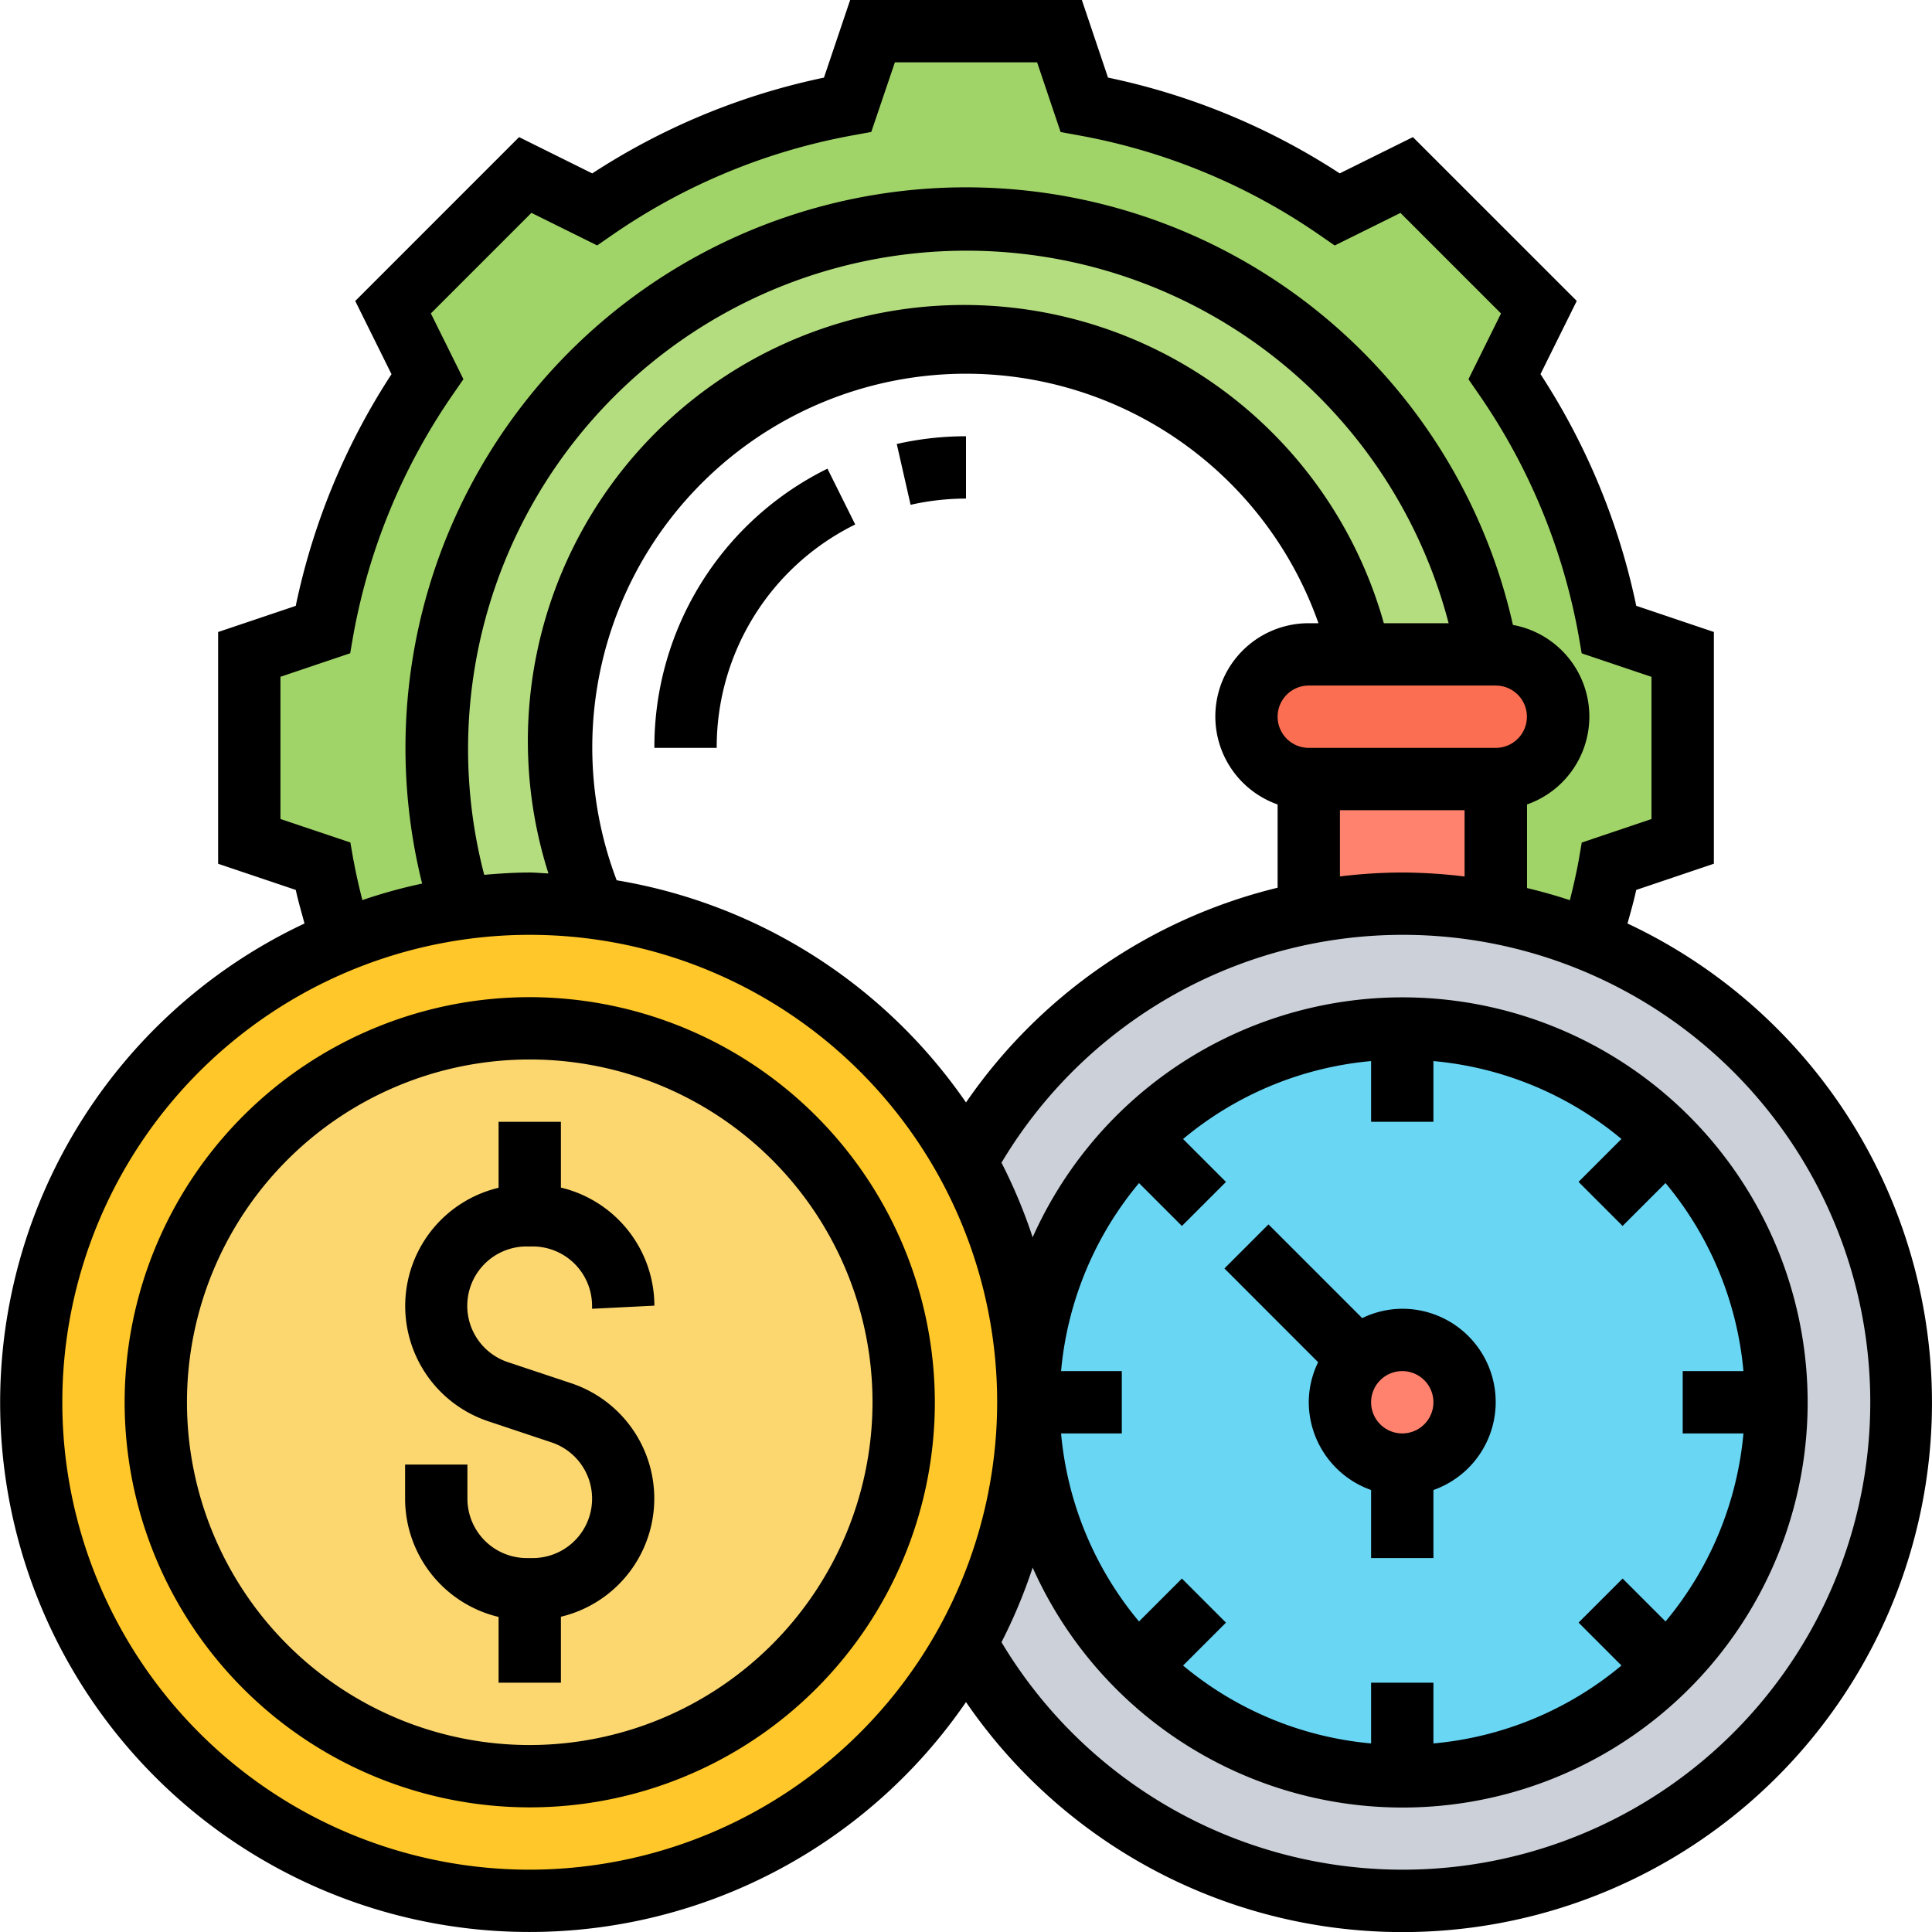 <svg xmlns="http://www.w3.org/2000/svg" width="62" height="62" viewBox="0 0 62 62"><g transform="translate(-1 -1)"><path d="M49,22a2.015,2.015,0,0,1,2,2,2.006,2.006,0,0,1-2,2H43a2.015,2.015,0,0,1-2-2,2.006,2.006,0,0,1,2-2h6Z" fill="#fc6e51"/><path d="M49,26v4.28A16.492,16.492,0,0,0,46,30a15.572,15.572,0,0,0-3,.29V26Z" fill="#ff826e"/><path d="M55,22v6l-2.36.8a21.379,21.379,0,0,1-.59,2.39A14.92,14.92,0,0,0,49,30.28V26a2.006,2.006,0,0,0,2-2,2.015,2.015,0,0,0-2-2h-.26A17,17,0,0,0,15,25a17.178,17.178,0,0,0,.8,5.15,15.527,15.527,0,0,0-3.85,1.04,21.379,21.379,0,0,1-.59-2.39L9,28V22l2.36-.8a20.78,20.78,0,0,1,3.36-8.12l-1.1-2.22,4.24-4.24,2.22,1.1A20.78,20.78,0,0,1,28.2,4.36L29,2h6l.8,2.36a20.78,20.78,0,0,1,8.12,3.36l2.22-1.1,4.24,4.24-1.1,2.22a20.78,20.78,0,0,1,3.36,8.12Z" fill="#a0d468"/><path d="M48.74,22H44.65a13,13,0,1,0-24.6,8.13A15.458,15.458,0,0,0,18,30a15.938,15.938,0,0,0-2.2.15A17.178,17.178,0,0,1,15,25a17,17,0,0,1,33.74-3Z" fill="#b4dd7f"/><path d="M52.05,31.19A14.92,14.92,0,0,0,49,30.28,16.492,16.492,0,0,0,46,30a15.572,15.572,0,0,0-3,.29,16,16,0,0,0-11,7.96v.01a15.977,15.977,0,0,1,0,15.48v.01A16,16,0,1,0,52.05,31.19Z" fill="#ccd1d9"/><path d="M15.8,30.15A15.938,15.938,0,0,1,18,30a15.458,15.458,0,0,1,2.05.13A16.012,16.012,0,0,1,32,38.25v.01a15.977,15.977,0,0,1,0,15.48v.01A16,16,0,1,1,11.95,31.19a15.527,15.527,0,0,1,3.85-1.04Z" fill="#ffc729"/><circle cx="12" cy="12" r="12" transform="translate(6 34)" fill="#fcd770"/><path d="M58,46a11.984,11.984,0,1,1-3.51-8.49A11.962,11.962,0,0,1,58,46Z" fill="#69d6f4"/><path d="M46,44a2,2,0,1,1-2,2,2.015,2.015,0,0,1,2-2Z" fill="#ff826e"/><path d="M22,42.9a3.906,3.906,0,0,0-3-3.789V37H17v2.117a3.9,3.9,0,0,0-.329,7.494l2.025.676a1.905,1.905,0,0,1-.6,3.713h-.189A1.907,1.907,0,0,1,16,49.095V48H14v1.1a3.906,3.906,0,0,0,3,3.789V55h2V52.883a3.9,3.9,0,0,0,.329-7.494L17.3,44.713a1.905,1.905,0,0,1,.6-3.713h.189A1.907,1.907,0,0,1,20,42.905V43Z"/><path d="M18,33A13,13,0,1,0,31,46,13.015,13.015,0,0,0,18,33Zm0,24A11,11,0,1,1,29,46,11.013,11.013,0,0,1,18,57Z"/><path d="M43,46a3,3,0,0,0,2,2.816V51h2V48.816A2.993,2.993,0,0,0,46,43a2.951,2.951,0,0,0-1.285.3l-3.008-3.008-1.414,1.414L43.3,44.715A2.951,2.951,0,0,0,43,46Zm3-1a1,1,0,1,1-1,1A1,1,0,0,1,46,45Z"/><path d="M53.228,30.636c.1-.36.205-.723.28-1.077L56,28.718V21.281l-2.491-.84a21.715,21.715,0,0,0-3.073-7.435L51.6,10.657,46.342,5.4,43.993,6.564A21.72,21.72,0,0,0,36.557,3.49L35.718,1H28.282l-.84,2.491a21.728,21.728,0,0,0-7.436,3.074L17.658,5.4,12.4,10.659l1.164,2.349a21.687,21.687,0,0,0-3.073,7.435L8,21.282v7.437l2.492.84c.075.354.184.717.28,1.077A16.987,16.987,0,1,0,32,55.621,16.988,16.988,0,1,0,53.228,30.636Zm-40.884-2.02-.1-.58L10,27.282V22.719l2.238-.755.1-.58a19.757,19.757,0,0,1,3.2-7.732l.334-.484-1.045-2.11,3.227-3.227,2.11,1.045.484-.335a19.783,19.783,0,0,1,7.732-3.2l.58-.106L29.718,3h4.564l.754,2.237.58.106a19.762,19.762,0,0,1,7.732,3.2l.484.335,2.11-1.045,3.227,3.227-1.045,2.11.334.484a19.748,19.748,0,0,1,3.2,7.732l.1.58,2.24.755v4.563l-2.238.755-.1.58c-.076.416-.173.84-.281,1.269-.45-.15-.909-.277-1.375-.39V26.816a2.989,2.989,0,0,0-.452-5.761,17.989,17.989,0,1,0-35.005,8.3,16.6,16.6,0,0,0-1.918.53c-.109-.428-.206-.853-.282-1.269Zm8.446.633A11.993,11.993,0,1,1,43.311,21H43a2.993,2.993,0,0,0-1,5.816v2.672a17.02,17.02,0,0,0-10,6.891,17.016,17.016,0,0,0-11.211-7.13Zm-4.251-.175A15.992,15.992,0,1,1,47.488,21H45.409A13.995,13.995,0,1,0,18.6,29.03c-.2-.007-.4-.03-.6-.03-.493,0-.978.033-1.461.074ZM49,25H43a1,1,0,0,1,0-2h6a1,1,0,0,1,0,2Zm-5,2h4v2.128A17.138,17.138,0,0,0,46,29a16.806,16.806,0,0,0-2,.126ZM18,61A15,15,0,1,1,33,46,15.017,15.017,0,0,1,18,61ZM37.552,38.966l1.377,1.377,1.414-1.414-1.377-1.377A10.943,10.943,0,0,1,45,35.051V37h2V35.051a10.954,10.954,0,0,1,6.034,2.5l-1.377,1.377,1.414,1.414,1.377-1.377A10.943,10.943,0,0,1,56.949,45H55v2h1.949a10.954,10.954,0,0,1-2.5,6.034l-1.377-1.377-1.414,1.414,1.377,1.377A10.943,10.943,0,0,1,47,56.949V55H45v1.949a10.954,10.954,0,0,1-6.034-2.5l1.377-1.377-1.414-1.414-1.377,1.377A10.943,10.943,0,0,1,35.051,47H37V45H35.051A10.946,10.946,0,0,1,37.552,38.966ZM46,61a15.007,15.007,0,0,1-12.861-7.3,16.874,16.874,0,0,0,1-2.394,13,13,0,1,0,0-10.6,16.824,16.824,0,0,0-1-2.394A15,15,0,1,1,46,61Z"/><path d="M22,25h2a7.959,7.959,0,0,1,4.445-7.169l-.891-1.791A9.95,9.95,0,0,0,22,25Z"/><path d="M30.222,17.2A8.082,8.082,0,0,1,32,17V15a10.037,10.037,0,0,0-2.222.248Z"/></g></svg>